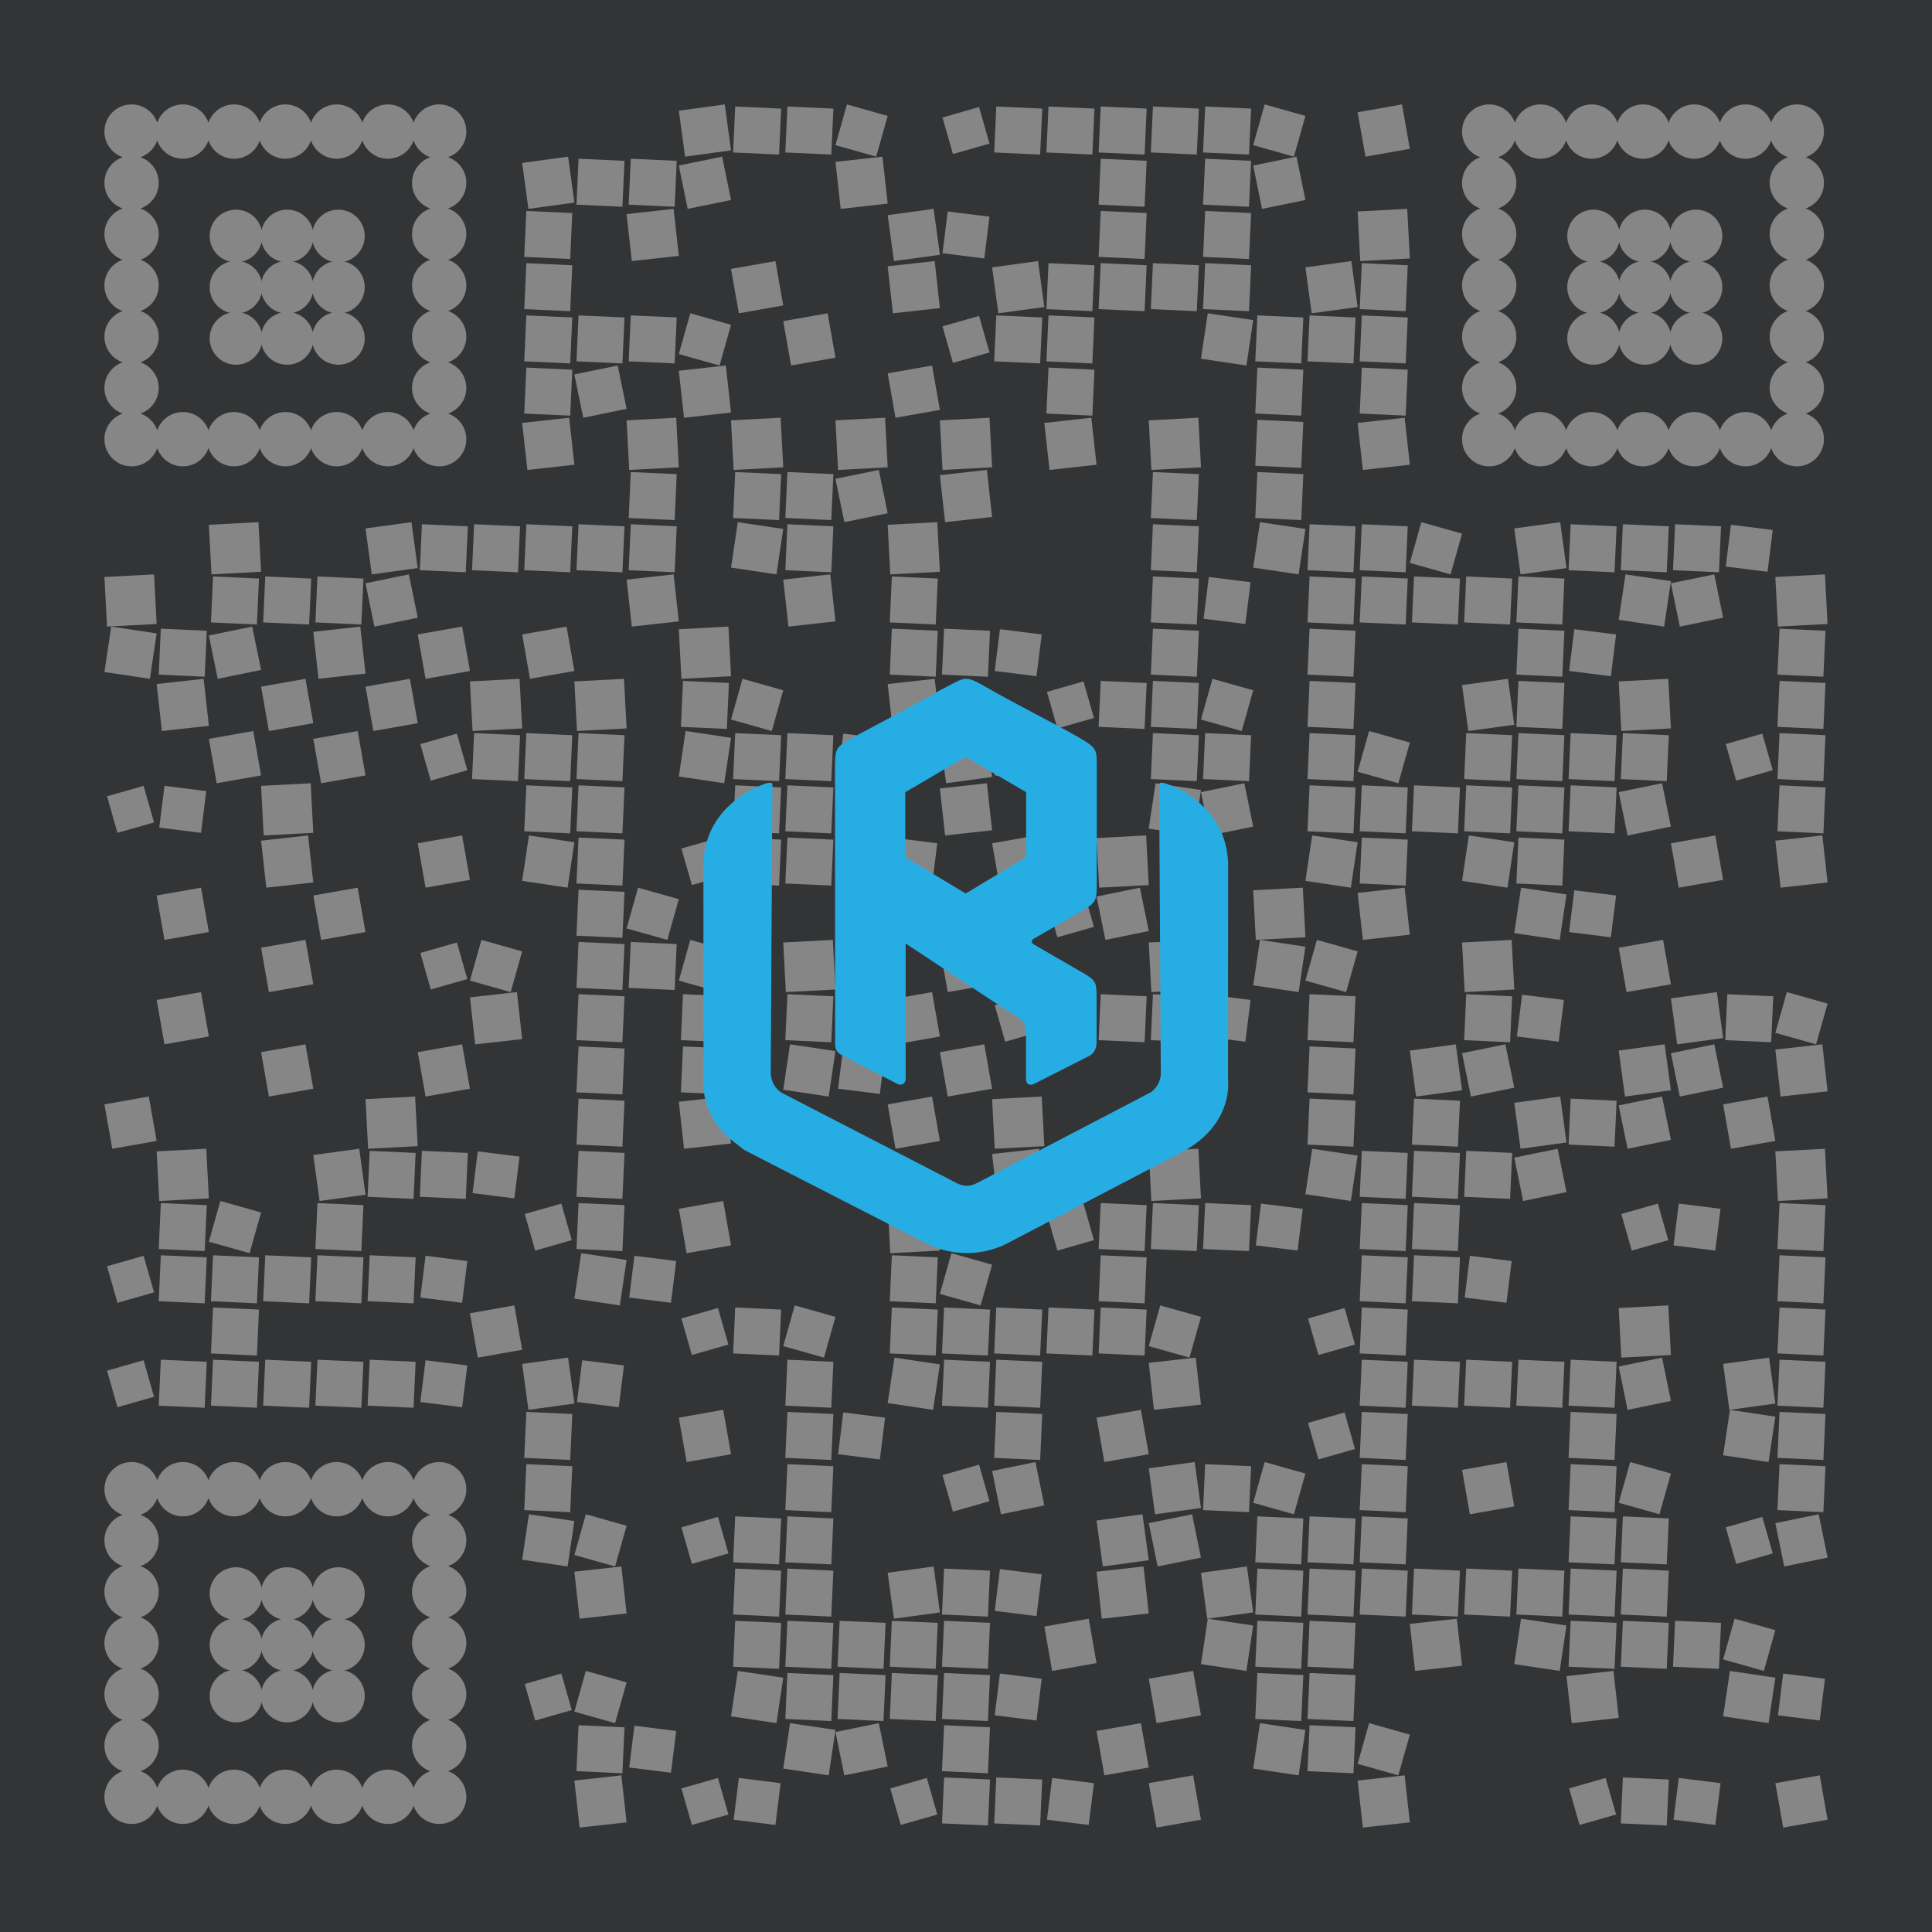 <svg xmlns="http://www.w3.org/2000/svg" xmlns:xlink="http://www.w3.org/1999/xlink" width="1147" height="1147" xmlns:v="https://vecta.io/nano"><path fill="#333435" d="M0 0h1147v1147H0z"/><g fill="#868686"><path d="M403 65.72L430.28 62 434 89.28 406.72 93z"/><use xlink:href="#B"/><use xlink:href="#B" x="31"/><path d="M502.82 62L496 86.18 520.18 93 527 68.82z"/><use xlink:href="#C"/><use xlink:href="#B" x="155"/><use xlink:href="#B" x="186"/><use xlink:href="#B" x="217"/><use xlink:href="#B" x="248"/><use xlink:href="#B" x="279"/><path d="M750.82 62L744 86.18 768.18 93 775 68.82zM806 66.65L832.35 62 837 88.35 810.65 93zM310 96.72L337.28 93l3.72 27.28-27.28 3.72z"/><use xlink:href="#B" x="-93" y="31"/><use xlink:href="#B" x="-62" y="31"/><path d="M403 98.27L428.73 93l5.27 25.73-25.73 5.27z"/><use xlink:href="#D"/><use xlink:href="#B" x="217" y="31"/><use xlink:href="#B" x="279" y="31"/><path d="M744 98.27L769.73 93l5.27 25.73-25.73 5.27z"/><use xlink:href="#B" x="-124" y="62"/><use xlink:href="#D" x="-124" y="31"/><use xlink:href="#E"/><use xlink:href="#F"/><use xlink:href="#B" x="217" y="62"/><use xlink:href="#B" x="279" y="62"/><use xlink:href="#G"/><use xlink:href="#B" x="-124" y="93"/><use xlink:href="#H"/><use xlink:href="#D" x="31" y="62"/><use xlink:href="#E" x="62" y="31"/><use xlink:href="#B" x="186" y="93"/><use xlink:href="#B" x="217" y="93"/><use xlink:href="#B" x="248" y="93"/><use xlink:href="#B" x="279" y="93"/><use xlink:href="#E" x="248" y="31"/><use xlink:href="#B" x="372" y="93"/><use xlink:href="#B" x="-124" y="124"/><use xlink:href="#B" x="-93" y="124"/><use xlink:href="#B" x="-62" y="124"/><path d="M409.82 186L403 210.18l24.18 6.82 6.82-24.18z"/><use xlink:href="#H" x="31" y="31"/><use xlink:href="#C" y="124"/><use xlink:href="#B" x="155" y="124"/><use xlink:href="#B" x="186" y="124"/><path d="M717.03 186L713 212.97l26.97 4.03 4.03-26.97z"/><use xlink:href="#B" x="310" y="124"/><use xlink:href="#B" x="341" y="124"/><use xlink:href="#B" x="372" y="124"/><use xlink:href="#B" x="-124" y="155"/><use xlink:href="#I"/><use xlink:href="#D" x="-93" y="124"/><use xlink:href="#H" x="93" y="62"/><use xlink:href="#B" x="186" y="155"/><use xlink:href="#B" x="310" y="155"/><use xlink:href="#B" x="372" y="155"/><use xlink:href="#D" x="-186" y="155"/><use xlink:href="#G" x="-434" y="124"/><use xlink:href="#G" x="-372" y="124"/><use xlink:href="#G" x="-310" y="124"/><use xlink:href="#G" x="-248" y="124"/><use xlink:href="#D" x="124" y="155"/><use xlink:href="#G" x="-124" y="124"/><use xlink:href="#B" x="310" y="186"/><use xlink:href="#D" x="310" y="155"/><use xlink:href="#B" x="-62" y="217"/><use xlink:href="#B" y="217"/><use xlink:href="#B" x="31" y="217"/><use xlink:href="#I" x="155" y="62"/><use xlink:href="#D" x="62" y="186"/><use xlink:href="#B" x="248" y="217"/><use xlink:href="#B" x="310" y="217"/><use xlink:href="#G" x="-682" y="186"/><use xlink:href="#E" x="-310" y="186"/><use xlink:href="#B" x="-186" y="248"/><use xlink:href="#B" x="-155" y="248"/><use xlink:href="#B" x="-124" y="248"/><use xlink:href="#B" x="-93" y="248"/><use xlink:href="#B" x="-62" y="248"/><path d="M438.03 310L434 336.97l26.97 4.03 4.03-26.97z"/><use xlink:href="#B" x="31" y="248"/><use xlink:href="#G" x="-279" y="186"/><use xlink:href="#B" x="248" y="248"/><path d="M748.03 310L744 336.97l26.97 4.03 4.03-26.97z"/><use xlink:href="#B" x="341" y="248"/><use xlink:href="#B" x="372" y="248"/><path d="M843.82 310L837 334.18l24.18 6.82 6.82-24.18z"/><use xlink:href="#E" x="372" y="186"/><use xlink:href="#B" x="496" y="248"/><use xlink:href="#B" x="527" y="248"/><use xlink:href="#B" x="558" y="248"/><use xlink:href="#F" x="465" y="186"/><path d="M62 342.55L91.45 341 93 370.45 63.55 372z"/><use xlink:href="#B" x="-310" y="279"/><use xlink:href="#B" x="-279" y="279"/><use xlink:href="#B" x="-248" y="279"/><use xlink:href="#I" x="-124" y="124"/><use xlink:href="#D" x="-124" y="248"/><use xlink:href="#D" x="-31" y="248"/><use xlink:href="#B" x="93" y="279"/><use xlink:href="#B" x="248" y="279"/><use xlink:href="#F" x="155" y="217"/><use xlink:href="#B" x="341" y="279"/><use xlink:href="#B" x="372" y="279"/><use xlink:href="#B" x="403" y="279"/><use xlink:href="#B" x="434" y="279"/><use xlink:href="#B" x="465" y="279"/><path d="M965.03 341L961 367.97l26.97 4.03 4.03-26.97z"/><use xlink:href="#I" x="651" y="124"/><use xlink:href="#G" x="248" y="217"/><path d="M66.03 372L62 398.97 88.97 403 93 376.03z"/><use xlink:href="#B" x="-341" y="310"/><use xlink:href="#I" x="-217" y="155"/><use xlink:href="#D" x="-310" y="279"/><use xlink:href="#H" x="-186" y="217"/><use xlink:href="#H" x="-124" y="217"/><use xlink:href="#G" x="-403" y="248"/><use xlink:href="#B" x="93" y="310"/><use xlink:href="#B" x="124" y="310"/><use xlink:href="#F" x="31" y="248"/><use xlink:href="#B" x="248" y="310"/><use xlink:href="#B" x="341" y="310"/><use xlink:href="#B" x="465" y="310"/><use xlink:href="#F" x="372" y="248"/><use xlink:href="#B" x="620" y="310"/><use xlink:href="#D" x="-403" y="310"/><use xlink:href="#H" x="-279" y="248"/><use xlink:href="#H" x="-217" y="248"/><use xlink:href="#G" x="-527" y="279"/><use xlink:href="#G" x="-465" y="279"/><use xlink:href="#B" x="-31" y="341"/><path d="M440.82 403L434 427.18l24.18 6.82 6.82-24.18z"/><use xlink:href="#D" x="31" y="310"/><use xlink:href="#C" x="62" y="341"/><use xlink:href="#B" x="217" y="341"/><use xlink:href="#B" x="248" y="341"/><path d="M719.82 403L713 427.18l24.18 6.82 6.82-24.18z"/><use xlink:href="#B" x="341" y="341"/><use xlink:href="#E" x="341" y="279"/><use xlink:href="#B" x="465" y="341"/><use xlink:href="#G" x="155" y="279"/><use xlink:href="#B" x="620" y="341"/><use xlink:href="#H" x="-310" y="279"/><use xlink:href="#H" x="-248" y="279"/><use xlink:href="#C" x="-310" y="372"/><use xlink:href="#B" x="-155" y="372"/><use xlink:href="#B" x="-124" y="372"/><use xlink:href="#B" x="-93" y="372"/><path d="M407.03 434L403 460.97l26.97 4.03 4.03-26.97z"/><use xlink:href="#B" y="372"/><use xlink:href="#B" x="31" y="372"/><use xlink:href="#F" x="-62" y="310"/><use xlink:href="#E" x="31" y="310"/><use xlink:href="#F" x="31" y="310"/><use xlink:href="#B" x="248" y="372"/><use xlink:href="#B" x="279" y="372"/><use xlink:href="#B" x="341" y="372"/><path d="M812.82 434L806 458.18l24.18 6.82 6.82-24.18z"/><use xlink:href="#B" x="434" y="372"/><use xlink:href="#B" x="465" y="372"/><use xlink:href="#B" x="496" y="372"/><use xlink:href="#B" x="527" y="372"/><use xlink:href="#C" x="465" y="372"/><use xlink:href="#B" x="620" y="372"/><use xlink:href="#C" x="-496" y="403"/><use xlink:href="#F" x="-465" y="341"/><use xlink:href="#G" x="-651" y="341"/><use xlink:href="#B" x="-124" y="403"/><use xlink:href="#B" x="-93" y="403"/><use xlink:href="#B" y="403"/><use xlink:href="#B" x="31" y="403"/><use xlink:href="#D" x="62" y="372"/><path d="M686.03 465L682 491.97l26.97 4.03 4.03-26.97z"/><use xlink:href="#I" x="372" y="248"/><use xlink:href="#B" x="341" y="403"/><use xlink:href="#B" x="372" y="403"/><use xlink:href="#B" x="403" y="403"/><use xlink:href="#B" x="434" y="403"/><use xlink:href="#B" x="465" y="403"/><use xlink:href="#B" x="496" y="403"/><use xlink:href="#I" x="620" y="248"/><use xlink:href="#B" x="620" y="403"/><use xlink:href="#D" x="-341" y="403"/><use xlink:href="#H" x="-186" y="341"/><path d="M314.03 496L310 522.97l26.97 4.03 4.03-26.97z"/><use xlink:href="#B" x="-93" y="434"/><use xlink:href="#C" x="-155" y="434"/><use xlink:href="#B" y="434"/><use xlink:href="#B" x="31" y="434"/><use xlink:href="#B" x="62" y="434"/><use xlink:href="#F" x="-31" y="372"/><use xlink:href="#H" x="155" y="341"/><use xlink:href="#G" x="-155" y="372"/><path d="M779.03 496L775 522.97l26.97 4.03 4.03-26.97z"/><use xlink:href="#B" x="372" y="434"/><path d="M872.03 496L868 522.97l26.97 4.03 4.03-26.97z"/><use xlink:href="#B" x="465" y="434"/><use xlink:href="#H" x="558" y="341"/><use xlink:href="#D" x="558" y="403"/><path d="M93 531.65l26.35-4.65 4.65 26.35L97.65 558z"/><use xlink:href="#H" x="-248" y="372"/><use xlink:href="#B" x="-93" y="465"/><path d="M378.82 527L372 551.18l24.18 6.82 6.82-24.18z"/><use xlink:href="#C" x="62" y="465"/><use xlink:href="#I" x="310" y="310"/><use xlink:href="#G" x="-62" y="403"/><use xlink:href="#D" x="310" y="434"/><path d="M903.03 527L899 553.97l26.97 4.03 4.03-26.97z"/><use xlink:href="#F" x="372" y="403"/><use xlink:href="#H" x="-279" y="403"/><use xlink:href="#C" x="-310" y="496"/><path d="M285.82 558L279 582.18l24.18 6.82 6.82-24.18z"/><use xlink:href="#B" x="-93" y="496"/><use xlink:href="#B" x="-62" y="496"/><path d="M409.82 558L403 582.18l24.18 6.82 6.82-24.18z"/><use xlink:href="#G" x="-341" y="434"/><use xlink:href="#H" x="124" y="403"/><use xlink:href="#G" x="-124" y="434"/><path d="M748.03 558L744 584.97l26.97 4.03 4.03-26.97zm33.79 0L775 582.18l24.18 6.82 6.82-24.18z"/><use xlink:href="#G" x="62" y="434"/><use xlink:href="#H" x="527" y="403"/><path d="M93 593.65l26.35-4.65 4.65 26.35L97.65 620z"/><use xlink:href="#D" x="-217" y="496"/><use xlink:href="#B" x="-93" y="527"/><use xlink:href="#B" x="-31" y="527"/><use xlink:href="#B" x="31" y="527"/><use xlink:href="#H" x="93" y="434"/><use xlink:href="#C" x="31" y="527"/><use xlink:href="#B" x="186" y="527"/><use xlink:href="#B" x="217" y="527"/><use xlink:href="#B" x="248" y="527"/><use xlink:href="#F" x="155" y="465"/><use xlink:href="#B" x="341" y="527"/><use xlink:href="#B" x="434" y="527"/><use xlink:href="#F" x="341" y="465"/><use xlink:href="#E" x="465" y="465"/><use xlink:href="#B" x="589" y="527"/><path d="M1060.82 589l-6.82 24.18 24.18 6.82 6.82-24.18z"/><use xlink:href="#H" x="-279" y="465"/><use xlink:href="#H" x="-186" y="465"/><use xlink:href="#B" x="-93" y="558"/><use xlink:href="#B" x="-31" y="558"/><path d="M469.03 620L465 646.97l26.97 4.03 4.03-26.97z"/><use xlink:href="#F" x="-62" y="496"/><use xlink:href="#H" x="124" y="465"/><use xlink:href="#B" x="341" y="558"/><use xlink:href="#E" x="310" y="496"/><use xlink:href="#I" x="527" y="403"/><use xlink:href="#E" x="434" y="496"/><use xlink:href="#I" x="651" y="403"/><use xlink:href="#D" x="558" y="527"/><path d="M62 655.65L88.35 651 93 677.35 66.65 682z"/><use xlink:href="#G" x="-589" y="527"/><use xlink:href="#B" x="-93" y="589"/><use xlink:href="#D" x="-93" y="558"/><use xlink:href="#H" x="93" y="496"/><use xlink:href="#G" x="-217" y="527"/><use xlink:href="#B" x="341" y="589"/><use xlink:href="#B" x="403" y="589"/><use xlink:href="#E" x="372" y="527"/><use xlink:href="#B" x="496" y="589"/><use xlink:href="#I" x="620" y="434"/><use xlink:href="#H" x="589" y="496"/><path d="M93 683.55l29.45-1.55 1.55 29.45L94.55 713z"/><use xlink:href="#E" x="-341" y="558"/><use xlink:href="#B" x="-217" y="620"/><use xlink:href="#B" x="-186" y="620"/><use xlink:href="#F" x="-279" y="558"/><use xlink:href="#B" x="-93" y="620"/><use xlink:href="#H" x="62" y="527"/><use xlink:href="#D" x="93" y="589"/><use xlink:href="#G" x="-124" y="558"/><path d="M779.03 682L775 708.97l26.97 4.03 4.03-26.97z"/><use xlink:href="#B" x="372" y="620"/><use xlink:href="#B" x="403" y="620"/><use xlink:href="#B" x="434" y="620"/><use xlink:href="#I" x="558" y="465"/><use xlink:href="#G" x="248" y="558"/><use xlink:href="#B" x="-341" y="651"/><path d="M130.82 713L124 737.18l24.18 6.82 6.82-24.18z"/><use xlink:href="#B" x="-248" y="651"/><use xlink:href="#C" x="-248" y="651"/><use xlink:href="#B" x="-93" y="651"/><use xlink:href="#H" x="-31" y="558"/><use xlink:href="#G" x="-279" y="589"/><use xlink:href="#C" x="62" y="651"/><use xlink:href="#B" x="217" y="651"/><use xlink:href="#B" x="248" y="651"/><use xlink:href="#B" x="279" y="651"/><use xlink:href="#F" x="186" y="589"/><use xlink:href="#B" x="372" y="651"/><use xlink:href="#B" x="403" y="651"/><use xlink:href="#C" x="403" y="651"/><use xlink:href="#F" x="434" y="589"/><use xlink:href="#B" x="620" y="651"/><use xlink:href="#C" x="-496" y="682"/><use xlink:href="#B" x="-341" y="682"/><use xlink:href="#B" x="-310" y="682"/><use xlink:href="#B" x="-279" y="682"/><use xlink:href="#B" x="-248" y="682"/><use xlink:href="#B" x="-217" y="682"/><use xlink:href="#F" x="-310" y="620"/><path d="M345.03 744L341 770.97l26.97 4.03 4.03-26.97z"/><use xlink:href="#F" x="-186" y="620"/><use xlink:href="#B" x="93" y="682"/><path d="M564.82 744L558 768.18l24.18 6.82 6.82-24.18z"/><use xlink:href="#B" x="217" y="682"/><use xlink:href="#B" x="372" y="682"/><use xlink:href="#B" x="403" y="682"/><use xlink:href="#F" x="310" y="620"/><use xlink:href="#B" x="620" y="682"/><use xlink:href="#B" x="-310" y="713"/><use xlink:href="#H" x="-155" y="620"/><use xlink:href="#C" x="-155" y="713"/><use xlink:href="#B" y="713"/><path d="M471.82 775L465 799.18l24.18 6.82 6.82-24.18z"/><use xlink:href="#B" x="93" y="713"/><use xlink:href="#B" x="124" y="713"/><use xlink:href="#B" x="155" y="713"/><use xlink:href="#B" x="186" y="713"/><use xlink:href="#B" x="217" y="713"/><path d="M688.82 775L682 799.18l24.18 6.82 6.82-24.18z"/><use xlink:href="#C" x="217" y="713"/><use xlink:href="#B" x="372" y="713"/><use xlink:href="#G" x="155" y="651"/><use xlink:href="#B" x="620" y="713"/><use xlink:href="#C" x="-496" y="744"/><use xlink:href="#B" x="-341" y="744"/><use xlink:href="#B" x="-310" y="744"/><use xlink:href="#B" x="-279" y="744"/><use xlink:href="#B" x="-248" y="744"/><use xlink:href="#B" x="-217" y="744"/><use xlink:href="#F" x="-310" y="682"/><use xlink:href="#E" x="-217" y="682"/><use xlink:href="#F" x="-217" y="682"/><use xlink:href="#B" x="31" y="744"/><path d="M531.03 806L527 832.97l26.97 4.03 4.03-26.97z"/><use xlink:href="#B" x="124" y="744"/><use xlink:href="#B" x="155" y="744"/><use xlink:href="#D" x="186" y="713"/><use xlink:href="#B" x="372" y="744"/><use xlink:href="#B" x="403" y="744"/><use xlink:href="#B" x="434" y="744"/><use xlink:href="#B" x="465" y="744"/><use xlink:href="#B" x="496" y="744"/><use xlink:href="#I" x="620" y="589"/><use xlink:href="#E" x="496" y="682"/><use xlink:href="#B" x="620" y="744"/><use xlink:href="#B" x="-124" y="775"/><use xlink:href="#H" x="-31" y="682"/><use xlink:href="#B" x="31" y="775"/><use xlink:href="#F" x="-62" y="713"/><use xlink:href="#B" x="155" y="775"/><use xlink:href="#H" x="217" y="682"/><use xlink:href="#C" x="217" y="775"/><use xlink:href="#B" x="372" y="775"/><use xlink:href="#B" x="496" y="775"/><use xlink:href="#J"/><use xlink:href="#B" x="620" y="775"/><use xlink:href="#B" x="-124" y="806"/><use xlink:href="#B" x="31" y="806"/><use xlink:href="#C" y="806"/><use xlink:href="#I" x="248" y="651"/><use xlink:href="#E" x="155" y="744"/><use xlink:href="#B" x="279" y="806"/><path d="M750.82 868L744 892.18l24.18 6.82 6.82-24.18z"/><use xlink:href="#B" x="372" y="806"/><use xlink:href="#H" x="434" y="713"/><use xlink:href="#B" x="496" y="806"/><path d="M967.82 868L961 892.18l24.18 6.82 6.82-24.18z"/><use xlink:href="#B" x="620" y="806"/><path d="M314.03 899L310 925.97l26.97 4.03 4.03-26.97zm33.79 0L341 923.18l24.18 6.82 6.82-24.18z"/><use xlink:href="#C" x="-155" y="837"/><use xlink:href="#B" y="837"/><use xlink:href="#B" x="31" y="837"/><use xlink:href="#E" x="124" y="775"/><use xlink:href="#I" x="341" y="682"/><use xlink:href="#B" x="310" y="837"/><use xlink:href="#B" x="341" y="837"/><use xlink:href="#B" x="372" y="837"/><use xlink:href="#B" x="496" y="837"/><use xlink:href="#B" x="527" y="837"/><use xlink:href="#C" x="465" y="837"/><use xlink:href="#I" x="713" y="682"/><use xlink:href="#D" x="-155" y="837"/><use xlink:href="#B" y="868"/><use xlink:href="#B" x="31" y="868"/><use xlink:href="#E" y="806"/><use xlink:href="#B" x="124" y="868"/><use xlink:href="#F" x="31" y="806"/><use xlink:href="#D" x="155" y="837"/><use xlink:href="#E" x="186" y="806"/><use xlink:href="#B" x="310" y="868"/><use xlink:href="#B" x="341" y="868"/><use xlink:href="#B" x="372" y="868"/><use xlink:href="#B" x="403" y="868"/><use xlink:href="#B" x="434" y="868"/><use xlink:href="#B" x="465" y="868"/><use xlink:href="#B" x="496" y="868"/><use xlink:href="#B" x="527" y="868"/><use xlink:href="#B" y="899"/><use xlink:href="#B" x="31" y="899"/><use xlink:href="#B" x="62" y="899"/><use xlink:href="#B" x="93" y="899"/><use xlink:href="#B" x="124" y="899"/><use xlink:href="#H" x="186" y="806"/><path d="M717.03 961L713 987.97l26.97 4.03 4.03-26.97z"/><use xlink:href="#B" x="310" y="899"/><use xlink:href="#B" x="341" y="899"/><use xlink:href="#D" x="341" y="868"/><path d="M903.03 961L899 987.97l26.97 4.03 4.03-26.97z"/><use xlink:href="#B" x="496" y="899"/><use xlink:href="#B" x="527" y="899"/><use xlink:href="#B" x="558" y="899"/><path d="M1029.82 961l-6.82 24.18 24.18 6.82 6.82-24.18z"/><use xlink:href="#C" x="-248" y="930"/><path d="M347.82 992l-6.82 24.18 24.18 6.82 6.82-24.18z"/><use xlink:href="#J" x="-589" y="155"/><use xlink:href="#B" x="31" y="930"/><use xlink:href="#B" x="62" y="930"/><use xlink:href="#B" x="93" y="930"/><use xlink:href="#B" x="124" y="930"/><use xlink:href="#F" x="31" y="868"/><use xlink:href="#H" x="248" y="837"/><use xlink:href="#B" x="310" y="930"/><use xlink:href="#B" x="341" y="930"/><use xlink:href="#D" x="434" y="899"/><use xlink:href="#J" y="155"/><use xlink:href="#F" x="496" y="868"/><use xlink:href="#B" x="-93" y="961"/><use xlink:href="#F" x="-186" y="899"/><use xlink:href="#J" x="-558" y="186"/><use xlink:href="#I" x="155" y="806"/><use xlink:href="#B" x="124" y="961"/><use xlink:href="#H" x="217" y="868"/><use xlink:href="#J" x="-279" y="186"/><use xlink:href="#B" x="341" y="961"/><path d="M812.82 1023l-6.82 24.18 24.18 6.82 6.82-24.18z"/><use xlink:href="#D" x="-155" y="961"/><use xlink:href="#C" x="-155" y="992"/><use xlink:href="#F" x="-124" y="930"/><use xlink:href="#C" x="-31" y="992"/><use xlink:href="#B" x="124" y="992"/><use xlink:href="#B" x="155" y="992"/><use xlink:href="#F" x="62" y="930"/><use xlink:href="#H" x="248" y="899"/><use xlink:href="#D" x="310" y="961"/><use xlink:href="#C" x="372" y="992"/><use xlink:href="#B" x="527" y="992"/><use xlink:href="#F" x="434" y="930"/><use xlink:href="#H" x="620" y="899"/><path d="M276.852 108.552c0-7.056-4.54-13.037-10.856-15.218 6.317-2.185 10.856-8.164 10.856-15.22 0-8.903-7.213-16.114-16.114-16.114-7.056 0-13.033 4.538-15.218 10.852C243.335 66.538 237.357 62 230.302 62s-13.037 4.542-15.22 10.859C212.899 66.542 206.919 62 199.862 62s-13.033 4.538-15.218 10.852C182.459 66.538 176.481 62 169.426 62s-13.037 4.538-15.218 10.854C152.023 66.538 146.043 62 138.988 62s-13.035 4.538-15.218 10.852C121.587 66.538 115.608 62 108.552 62s-13.037 4.542-15.218 10.856C91.151 66.542 85.17 62 78.114 62 69.213 62 62 69.21 62 78.114c0 7.056 4.542 13.035 10.856 15.218C66.542 95.515 62 101.496 62 108.552s4.54 13.033 10.852 15.218C66.54 125.953 62 131.932 62 138.988s4.54 13.033 10.854 15.218C66.54 156.389 62 162.368 62 169.426s4.54 13.037 10.852 15.216C66.54 186.829 62 192.804 62 199.862s4.542 13.037 10.859 15.22C66.542 217.265 62 223.244 62 230.302s4.54 13.033 10.852 15.216C66.54 247.705 62 253.68 62 260.738c0 8.901 7.213 16.114 16.114 16.114a16.35 16.35 0 0 0 3.249-.327c5.603-1.145 10.132-5.212 11.972-10.523 2.181 6.312 8.162 10.852 15.218 10.852s13.035-4.536 15.218-10.852c2.183 6.312 8.162 10.852 15.218 10.852s13.035-4.536 15.218-10.852c2.183 6.31 8.162 10.85 15.22 10.85s13.037-4.54 15.218-10.856c2.185 6.312 8.162 10.856 15.218 10.856s13.037-4.544 15.22-10.861c2.183 6.314 8.162 10.861 15.22 10.861s13.033-4.54 15.218-10.856c2.185 6.317 8.162 10.856 15.218 10.856 8.901 0 16.114-7.213 16.114-16.114 0-7.058-4.54-13.033-10.854-15.22 6.314-2.183 10.854-8.162 10.854-15.216s-4.54-13.037-10.861-15.22c6.314-2.183 10.861-8.162 10.861-15.22s-4.54-13.033-10.854-15.22c6.314-2.183 10.854-8.162 10.854-15.216s-4.54-13.037-10.854-15.218c6.312-2.187 10.854-8.164 10.854-15.22s-4.54-13.035-10.854-15.218c6.314-2.185 10.854-8.162 10.854-15.218zm-21.373 136.966a16.13 16.13 0 0 0-9.958 9.958c-2.185-6.312-8.162-10.852-15.218-10.852s-13.037 4.54-15.22 10.861c-2.183-6.321-8.162-10.861-15.22-10.861s-13.033 4.54-15.218 10.852c-2.185-6.312-8.162-10.852-15.218-10.852s-13.037 4.54-15.218 10.852c-2.185-6.312-8.164-10.852-15.22-10.852s-13.035 4.54-15.218 10.852c-2.183-6.312-8.162-10.852-15.218-10.852s-13.037 4.54-15.218 10.852a16.13 16.13 0 0 0-9.958-9.958c6.312-2.183 10.852-8.162 10.852-15.216s-4.544-13.037-10.861-15.22c6.319-2.183 10.861-8.162 10.861-15.22s-4.542-13.033-10.854-15.22c6.314-2.183 10.854-8.162 10.854-15.216s-4.54-13.037-10.854-15.218c6.314-2.187 10.854-8.164 10.854-15.22s-4.54-13.035-10.852-15.218c6.312-2.185 10.852-8.162 10.852-15.218s-4.542-13.037-10.856-15.218a16.13 16.13 0 0 0 9.961-9.961c2.183 6.312 8.164 10.854 15.22 10.854s13.035-4.54 15.218-10.852c2.183 6.312 8.162 10.852 15.218 10.852s13.035-4.54 15.218-10.854c2.183 6.314 8.162 10.854 15.22 10.854s13.037-4.54 15.218-10.852c2.185 6.312 8.162 10.852 15.218 10.852s13.037-4.542 15.22-10.861c2.183 6.319 8.162 10.861 15.22 10.861s13.033-4.54 15.218-10.852a16.13 16.13 0 0 0 9.961 9.958c-6.317 2.181-10.856 8.162-10.856 15.218s4.54 13.033 10.854 15.218c-6.314 2.183-10.854 8.162-10.854 15.218s4.54 13.033 10.854 15.218c-6.314 2.183-10.854 8.162-10.854 15.22s4.54 13.037 10.854 15.216c-6.314 2.187-10.854 8.162-10.854 15.22s4.54 13.037 10.861 15.22c-6.321 2.183-10.861 8.162-10.861 15.22s4.54 13.033 10.854 15.216zm827.373-136.966c0-7.056-4.54-13.037-10.856-15.218 6.317-2.185 10.856-8.164 10.856-15.22 0-8.903-7.213-16.114-16.114-16.114-7.056 0-13.033 4.538-15.218 10.852-2.185-6.314-8.162-10.852-15.218-10.852s-13.037 4.542-15.22 10.859c-2.183-6.317-8.162-10.859-15.22-10.859s-13.033 4.538-15.218 10.852C988.459 66.538 982.481 62 975.426 62s-13.037 4.538-15.218 10.854C958.023 66.538 952.043 62 944.988 62s-13.035 4.538-15.218 10.852C927.587 66.538 921.608 62 914.552 62s-13.037 4.542-15.218 10.856C897.151 66.542 891.17 62 884.114 62 875.213 62 868 69.21 868 78.114c0 7.056 4.542 13.035 10.856 15.218-6.314 2.183-10.856 8.164-10.856 15.22s4.54 13.033 10.852 15.218C872.54 125.953 868 131.932 868 138.988s4.54 13.033 10.854 15.218c-6.314 2.183-10.854 8.162-10.854 15.22s4.54 13.037 10.852 15.216c-6.312 2.187-10.852 8.162-10.852 15.22s4.542 13.037 10.859 15.22c-6.317 2.183-10.859 8.162-10.859 15.22s4.54 13.033 10.852 15.216C872.54 247.705 868 253.68 868 260.738c0 8.901 7.213 16.114 16.114 16.114a16.35 16.35 0 0 0 3.249-.327c5.603-1.145 10.132-5.212 11.972-10.523 2.181 6.312 8.162 10.852 15.218 10.852s13.035-4.536 15.218-10.852c2.183 6.312 8.162 10.852 15.218 10.852s13.035-4.536 15.218-10.852c2.183 6.31 8.162 10.85 15.22 10.85s13.037-4.54 15.218-10.856c2.185 6.312 8.162 10.856 15.218 10.856s13.037-4.544 15.22-10.861c2.183 6.314 8.162 10.861 15.22 10.861s13.033-4.54 15.218-10.856c2.185 6.317 8.162 10.856 15.218 10.856 8.901 0 16.114-7.213 16.114-16.114 0-7.058-4.54-13.033-10.854-15.22 6.314-2.183 10.854-8.162 10.854-15.216s-4.54-13.037-10.861-15.22c6.314-2.183 10.861-8.162 10.861-15.22s-4.54-13.033-10.854-15.22c6.314-2.183 10.854-8.162 10.854-15.216s-4.54-13.037-10.854-15.218c6.312-2.187 10.854-8.164 10.854-15.22s-4.54-13.035-10.854-15.218c6.314-2.185 10.854-8.162 10.854-15.218zm-21.373 136.966a16.13 16.13 0 0 0-9.958 9.958c-2.185-6.312-8.162-10.852-15.218-10.852s-13.037 4.54-15.22 10.861c-2.183-6.321-8.162-10.861-15.22-10.861s-13.033 4.54-15.218 10.852c-2.185-6.312-8.162-10.852-15.218-10.852s-13.037 4.54-15.218 10.852c-2.185-6.312-8.164-10.852-15.22-10.852s-13.035 4.54-15.218 10.852c-2.183-6.312-8.162-10.852-15.218-10.852s-13.037 4.54-15.218 10.852a16.13 16.13 0 0 0-9.958-9.958c6.312-2.183 10.852-8.162 10.852-15.216s-4.544-13.037-10.861-15.22c6.319-2.183 10.861-8.162 10.861-15.22s-4.542-13.033-10.854-15.22c6.314-2.183 10.854-8.162 10.854-15.216s-4.54-13.037-10.854-15.218c6.314-2.187 10.854-8.164 10.854-15.22s-4.54-13.035-10.852-15.218c6.312-2.185 10.852-8.162 10.852-15.218s-4.542-13.037-10.856-15.218a16.13 16.13 0 0 0 9.961-9.961c2.183 6.312 8.164 10.854 15.22 10.854s13.035-4.54 15.218-10.852c2.183 6.312 8.162 10.852 15.218 10.852s13.035-4.54 15.218-10.854c2.183 6.314 8.162 10.854 15.22 10.854s13.037-4.54 15.218-10.852c2.185 6.312 8.162 10.852 15.218 10.852s13.037-4.542 15.22-10.861c2.183 6.319 8.162 10.861 15.22 10.861s13.033-4.54 15.218-10.852a16.13 16.13 0 0 0 9.961 9.958c-6.317 2.181-10.856 8.162-10.856 15.218s4.54 13.033 10.854 15.218c-6.314 2.183-10.854 8.162-10.854 15.218s4.54 13.033 10.854 15.218c-6.314 2.183-10.854 8.162-10.854 15.22s4.54 13.037 10.854 15.216c-6.314 2.187-10.854 8.162-10.854 15.22s4.54 13.037 10.861 15.22c-6.321 2.183-10.861 8.162-10.861 15.22s4.54 13.033 10.854 15.216zM276.852 914.552c0-7.056-4.54-13.037-10.856-15.218 6.317-2.185 10.856-8.164 10.856-15.22 0-8.903-7.213-16.114-16.114-16.114-7.056 0-13.033 4.538-15.218 10.852-2.185-6.314-8.162-10.852-15.218-10.852s-13.037 4.542-15.22 10.859c-2.183-6.317-8.162-10.859-15.22-10.859s-13.033 4.538-15.218 10.852c-2.185-6.314-8.162-10.852-15.218-10.852s-13.037 4.538-15.218 10.854c-2.185-6.317-8.164-10.854-15.22-10.854s-13.035 4.538-15.218 10.852c-2.183-6.314-8.162-10.852-15.218-10.852s-13.037 4.542-15.218 10.856C91.151 872.542 85.17 868 78.114 868 69.213 868 62 875.21 62 884.114c0 7.056 4.542 13.035 10.856 15.218C66.542 901.515 62 907.496 62 914.552s4.54 13.033 10.852 15.218C66.54 931.953 62 937.932 62 944.988s4.54 13.033 10.854 15.218C66.54 962.389 62 968.368 62 975.426s4.54 13.037 10.852 15.216C66.54 992.829 62 998.804 62 1005.862s4.542 13.037 10.859 15.22c-6.317 2.183-10.859 8.162-10.859 15.22s4.54 13.033 10.852 15.216C66.54 1053.705 62 1059.68 62 1066.738c0 8.901 7.213 16.114 16.114 16.114a16.35 16.35 0 0 0 3.249-.327c5.603-1.145 10.132-5.212 11.972-10.523 2.181 6.312 8.162 10.852 15.218 10.852s13.035-4.536 15.218-10.852c2.183 6.312 8.162 10.852 15.218 10.852s13.035-4.536 15.218-10.852c2.183 6.31 8.162 10.85 15.22 10.85s13.037-4.54 15.218-10.856c2.185 6.312 8.162 10.856 15.218 10.856s13.037-4.544 15.22-10.861c2.183 6.314 8.162 10.861 15.22 10.861s13.033-4.54 15.218-10.856c2.185 6.317 8.162 10.856 15.218 10.856 8.901 0 16.114-7.213 16.114-16.114 0-7.058-4.54-13.033-10.854-15.22 6.314-2.183 10.854-8.162 10.854-15.216s-4.54-13.037-10.861-15.22c6.314-2.183 10.861-8.162 10.861-15.22s-4.54-13.033-10.854-15.22c6.314-2.183 10.854-8.162 10.854-15.216s-4.54-13.037-10.854-15.218c6.312-2.187 10.854-8.164 10.854-15.22s-4.54-13.035-10.854-15.218c6.314-2.185 10.854-8.162 10.854-15.218zm-21.373 136.966a16.13 16.13 0 0 0-9.958 9.958c-2.185-6.312-8.162-10.852-15.218-10.852s-13.037 4.54-15.22 10.861c-2.183-6.321-8.162-10.861-15.22-10.861s-13.033 4.54-15.218 10.852c-2.185-6.312-8.162-10.852-15.218-10.852s-13.037 4.54-15.218 10.852c-2.185-6.312-8.164-10.852-15.22-10.852s-13.035 4.54-15.218 10.852c-2.183-6.312-8.162-10.852-15.218-10.852s-13.037 4.54-15.218 10.852a16.13 16.13 0 0 0-9.958-9.958c6.312-2.183 10.852-8.162 10.852-15.216s-4.544-13.037-10.861-15.22c6.319-2.183 10.861-8.162 10.861-15.22s-4.542-13.033-10.854-15.22c6.314-2.183 10.854-8.162 10.854-15.216s-4.54-13.037-10.854-15.218c6.314-2.187 10.854-8.164 10.854-15.22s-4.54-13.035-10.852-15.218c6.312-2.185 10.852-8.162 10.852-15.218s-4.542-13.037-10.856-15.218a16.13 16.13 0 0 0 9.961-9.961c2.183 6.312 8.164 10.854 15.22 10.854s13.035-4.54 15.218-10.852c2.183 6.312 8.162 10.852 15.218 10.852s13.035-4.54 15.218-10.854c2.183 6.314 8.162 10.854 15.22 10.854s13.037-4.54 15.218-10.852c2.185 6.312 8.162 10.852 15.218 10.852s13.037-4.542 15.22-10.861c2.183 6.319 8.162 10.861 15.22 10.861s13.033-4.54 15.218-10.852a16.13 16.13 0 0 0 9.961 9.958c-6.317 2.181-10.856 8.162-10.856 15.218s4.54 13.033 10.854 15.218c-6.314 2.183-10.854 8.162-10.854 15.218s4.54 13.033 10.854 15.218c-6.314 2.183-10.854 8.162-10.854 15.22s4.54 13.037 10.854 15.216c-6.314 2.187-10.854 8.162-10.854 15.22s4.54 13.037 10.861 15.22c-6.321 2.183-10.861 8.162-10.861 15.22s4.54 13.033 10.854 15.216z"/><g transform="matrix(.93 0 0 .93 124 124)"><circle cx="17.33" cy="17.33" r="16.83"/><circle cx="50" cy="17.33" r="16.83"/><circle cx="82.67" cy="17.33" r="16.83"/><circle cx="17.33" cy="82.67" r="16.83"/><circle cx="50" cy="82.67" r="16.83"/><circle cx="82.67" cy="82.67" r="16.83"/><circle cx="17.33" cy="50" r="16.83"/><circle cx="50" cy="50" r="16.83"/><circle cx="82.67" cy="50" r="16.83"/></g><g transform="matrix(.93 0 0 .93 930 124)"><circle cx="17.33" cy="17.33" r="16.83"/><circle cx="50" cy="17.33" r="16.83"/><circle cx="82.67" cy="17.33" r="16.83"/><circle cx="17.33" cy="82.67" r="16.83"/><circle cx="50" cy="82.67" r="16.83"/><circle cx="82.67" cy="82.67" r="16.83"/><circle cx="17.33" cy="50" r="16.83"/><circle cx="50" cy="50" r="16.83"/><circle cx="82.67" cy="50" r="16.83"/></g><g transform="matrix(.93 0 0 .93 124 930)"><circle cx="17.33" cy="17.33" r="16.83"/><circle cx="50" cy="17.33" r="16.83"/><circle cx="82.67" cy="17.33" r="16.83"/><circle cx="17.33" cy="82.67" r="16.83"/><circle cx="50" cy="82.67" r="16.83"/><circle cx="82.67" cy="82.67" r="16.83"/><circle cx="17.33" cy="50" r="16.83"/><circle cx="50" cy="50" r="16.83"/><circle cx="82.67" cy="50" r="16.83"/></g></g><g transform="matrix(2.292 0 0 2.292 417.611 403)"><svg height="148.747" width="136"><g fill="#26aee4"><path d="M83.596 46.19l-15.655 9.419-15.658-9.419V29.368L67.941 20.2l15.655 9.168zm2.134 21.029l11.344-6.552c4.777-2.768 4.813-2.827 4.813-8.235V22.958c0-4.771.021-4.992-4.401-7.615S81.511 6.872 74.392 2.811 68.38-.608 61.629 2.783c-6.837 3.975-18.724 10.101-23.131 12.593s-4.413 2.514-4.413 8.621L34.11 94.7c.073 1.224.392 2.004 1.585 2.695l14.386 7.447c1.249.695 2.297.037 2.297-1.278V68.557l26.307 17.401c4.751 2.753 4.87 2.822 4.87 7.736l.001 10.03c.08 1.499 1.199 1.655 2.091 1.206l14.446-7.32c1.263-.73 1.753-2.084 1.753-3.724l.001-10.668c.005-5.012-.073-5.042-4.372-7.53L85.648 68.84c-.845-.489-.813-1.104.082-1.621m121.073 35.37V50.074h-30.508v52.515zm17.467-54.03v55.544c0 7.685-3.725 13.856-14.904 13.856h-35.515c-11.179 0-14.905-6.171-14.905-13.856V48.559c0-7.683 3.727-13.855 14.905-13.855h35.515c11.179 0 14.904 6.172 14.904 13.855m65.792 49.838v-8.15c0-4.193-2.795-6.988-6.987-6.988h-17.116v19.678h19.561c2.444 0 4.541-2.096 4.541-4.54zm-24.103-48.672v18.399h17.116c4.192 0 6.987-2.911 6.987-7.105v-6.754c0-2.445-2.097-4.541-4.541-4.541zm42.035 53.098c0 8.383-4.076 15.137-16.185 15.137H251.52c-2.328 0-3.028-.699-3.028-3.029v-77.2c0-2.328.7-3.027 3.028-3.027h39.707c12.109 0 16.185 6.754 16.185 15.136v11.645c0 5.239-2.795 12.342-10.596 13.972v.233c8.151 1.397 11.179 7.103 11.179 12.808v14.323m70.563-.232V50.074h-30.505v52.515zm17.467-54.03v55.544c0 7.685-3.725 13.856-14.904 13.856h-35.516c-11.177 0-14.903-6.171-14.903-13.856V48.559c0-7.683 3.725-13.855 14.903-13.855h35.516c11.179 0 14.904 6.172 14.904 13.855m20.495 1.515c-2.329 0-3.028-.698-3.028-3.028v-9.315c0-2.328.699-3.027 3.028-3.027h52.165c2.329 0 3.028.699 3.028 3.027v9.315c0 2.33-.699 3.028-3.028 3.028h-17.349v64.857c0 2.329-.699 3.029-3.027 3.029h-11.412c-2.329 0-3.028-.699-3.028-3.029V50.074H416.52m87.681-15.37c2.329 0 3.028.699 3.028 3.027v77.199c0 2.329-.699 3.029-3.028 3.029h-11.409c-2.329 0-3.028-.699-3.028-3.029V37.731c0-2.328.699-3.027 3.028-3.027h11.409m44.483 19.212v7.801c0 4.193 1.512 5.241 5.588 5.474l20.727.932c11.179.464 14.905 6.287 14.905 13.971v22.009c0 7.685-3.727 13.856-14.905 13.856H543.91c-11.179 0-14.905-6.171-14.905-13.856v-5.357c0-2.446.583-3.144 2.912-3.61l11.061-2.211c2.213-.468 2.911.115 2.911 2.444v3.378c0 2.094 1.748 3.843 3.843 3.843h18.865a3.88 3.88 0 0 0 3.84-3.843v-9.315c0-3.959-1.28-5.008-5.588-5.241l-20.609-.932c-11.179-.465-14.905-6.171-14.905-13.857V48.559c0-7.683 3.727-13.855 14.905-13.855h28.06c11.179 0 14.905 6.172 14.905 13.855v4.659c0 2.445-.583 3.143-2.912 3.609l-11.295 2.211c-1.863.352-2.677 0-2.677-2.211v-2.911a3.88 3.88 0 0 0-3.843-3.842h-15.953a3.88 3.88 0 0 0-3.841 3.842m115.882 61.015c0 2.329-.696 3.029-3.025 3.029h-45.784c-2.329 0-3.029-.699-3.029-3.029v-77.2c0-2.328.7-3.027 3.029-3.027h45.76c2.329 0 3.029.699 3.029 3.027v9.315c0 2.33-.7 3.028-3.029 3.028h-31.321v18.049h28.101c2.329 0 3.027.698 3.027 3.026v9.664c0 2.329-.697 3.029-3.027 3.029h-28.101v18.747h31.345c2.329 0 3.025.699 3.025 3.026v9.315"/><path d="M135.884 104.063l.028-55.504c0-14.678-12.569-20.073-15.393-21.16-2.778-1.07-2.476-.003-2.474.411l.431 74.524c-.027.563-.154 1.664-.831 2.832a6.25 6.25 0 0 1-1.789 1.956l-44.654 23.316c-1.121.556-1.814.87-2.945.87s-1.932-.323-2.954-.84l-45.221-23.346c-.447-.317-1.196-.935-1.789-1.956a6.25 6.25 0 0 1-.831-2.832l-.025-.004.431-74.521c.002-.414.304-1.482-2.474-.411C12.57 28.487 0 33.881 0 48.559l.029 55.504.025-.003c-.001.003-1.264 9.516 8.84 16.634.495.423 1.017.851 1.591 1.288.526.327 46.715 23.962 46.715 23.962a23.17 23.17 0 0 0 11.147 2.802 23.2 23.2 0 0 0 11.117-2.915l44.9-23.445c13.028-7.191 11.52-18.324 11.52-18.324"/></g></svg></g><defs ><path id="B" d="M436.48 63.24l-1.24 27.28 27.28 1.24 1.24-27.28z"/><path id="C" d="M559.55 69.75l21.7-6.2 6.2 21.7-21.7 6.2z"/><path id="D" d="M496 96.1l27.9-3.1 3.1 27.9-27.9 3.1z"/><path id="E" d="M527 127.72l27.28-3.72 3.72 27.28-27.28 3.72z"/><path id="F" d="M562.65 125.55l-3.1 24.8 24.8 3.1 3.1-24.8z"/><path id="G" d="M806 125.55l29.45-1.55 1.55 29.45-29.45 1.55z"/><path id="H" d="M434 159.65l26.35-4.65 4.65 26.35-26.35 4.65z"/><path id="I" d="M341 222.27l25.73-5.27 5.27 25.73-25.73 5.27z"/><path id="J" d="M1027.03 837l-4.03 26.97 26.97 4.03 4.03-26.97z"/></defs></svg>